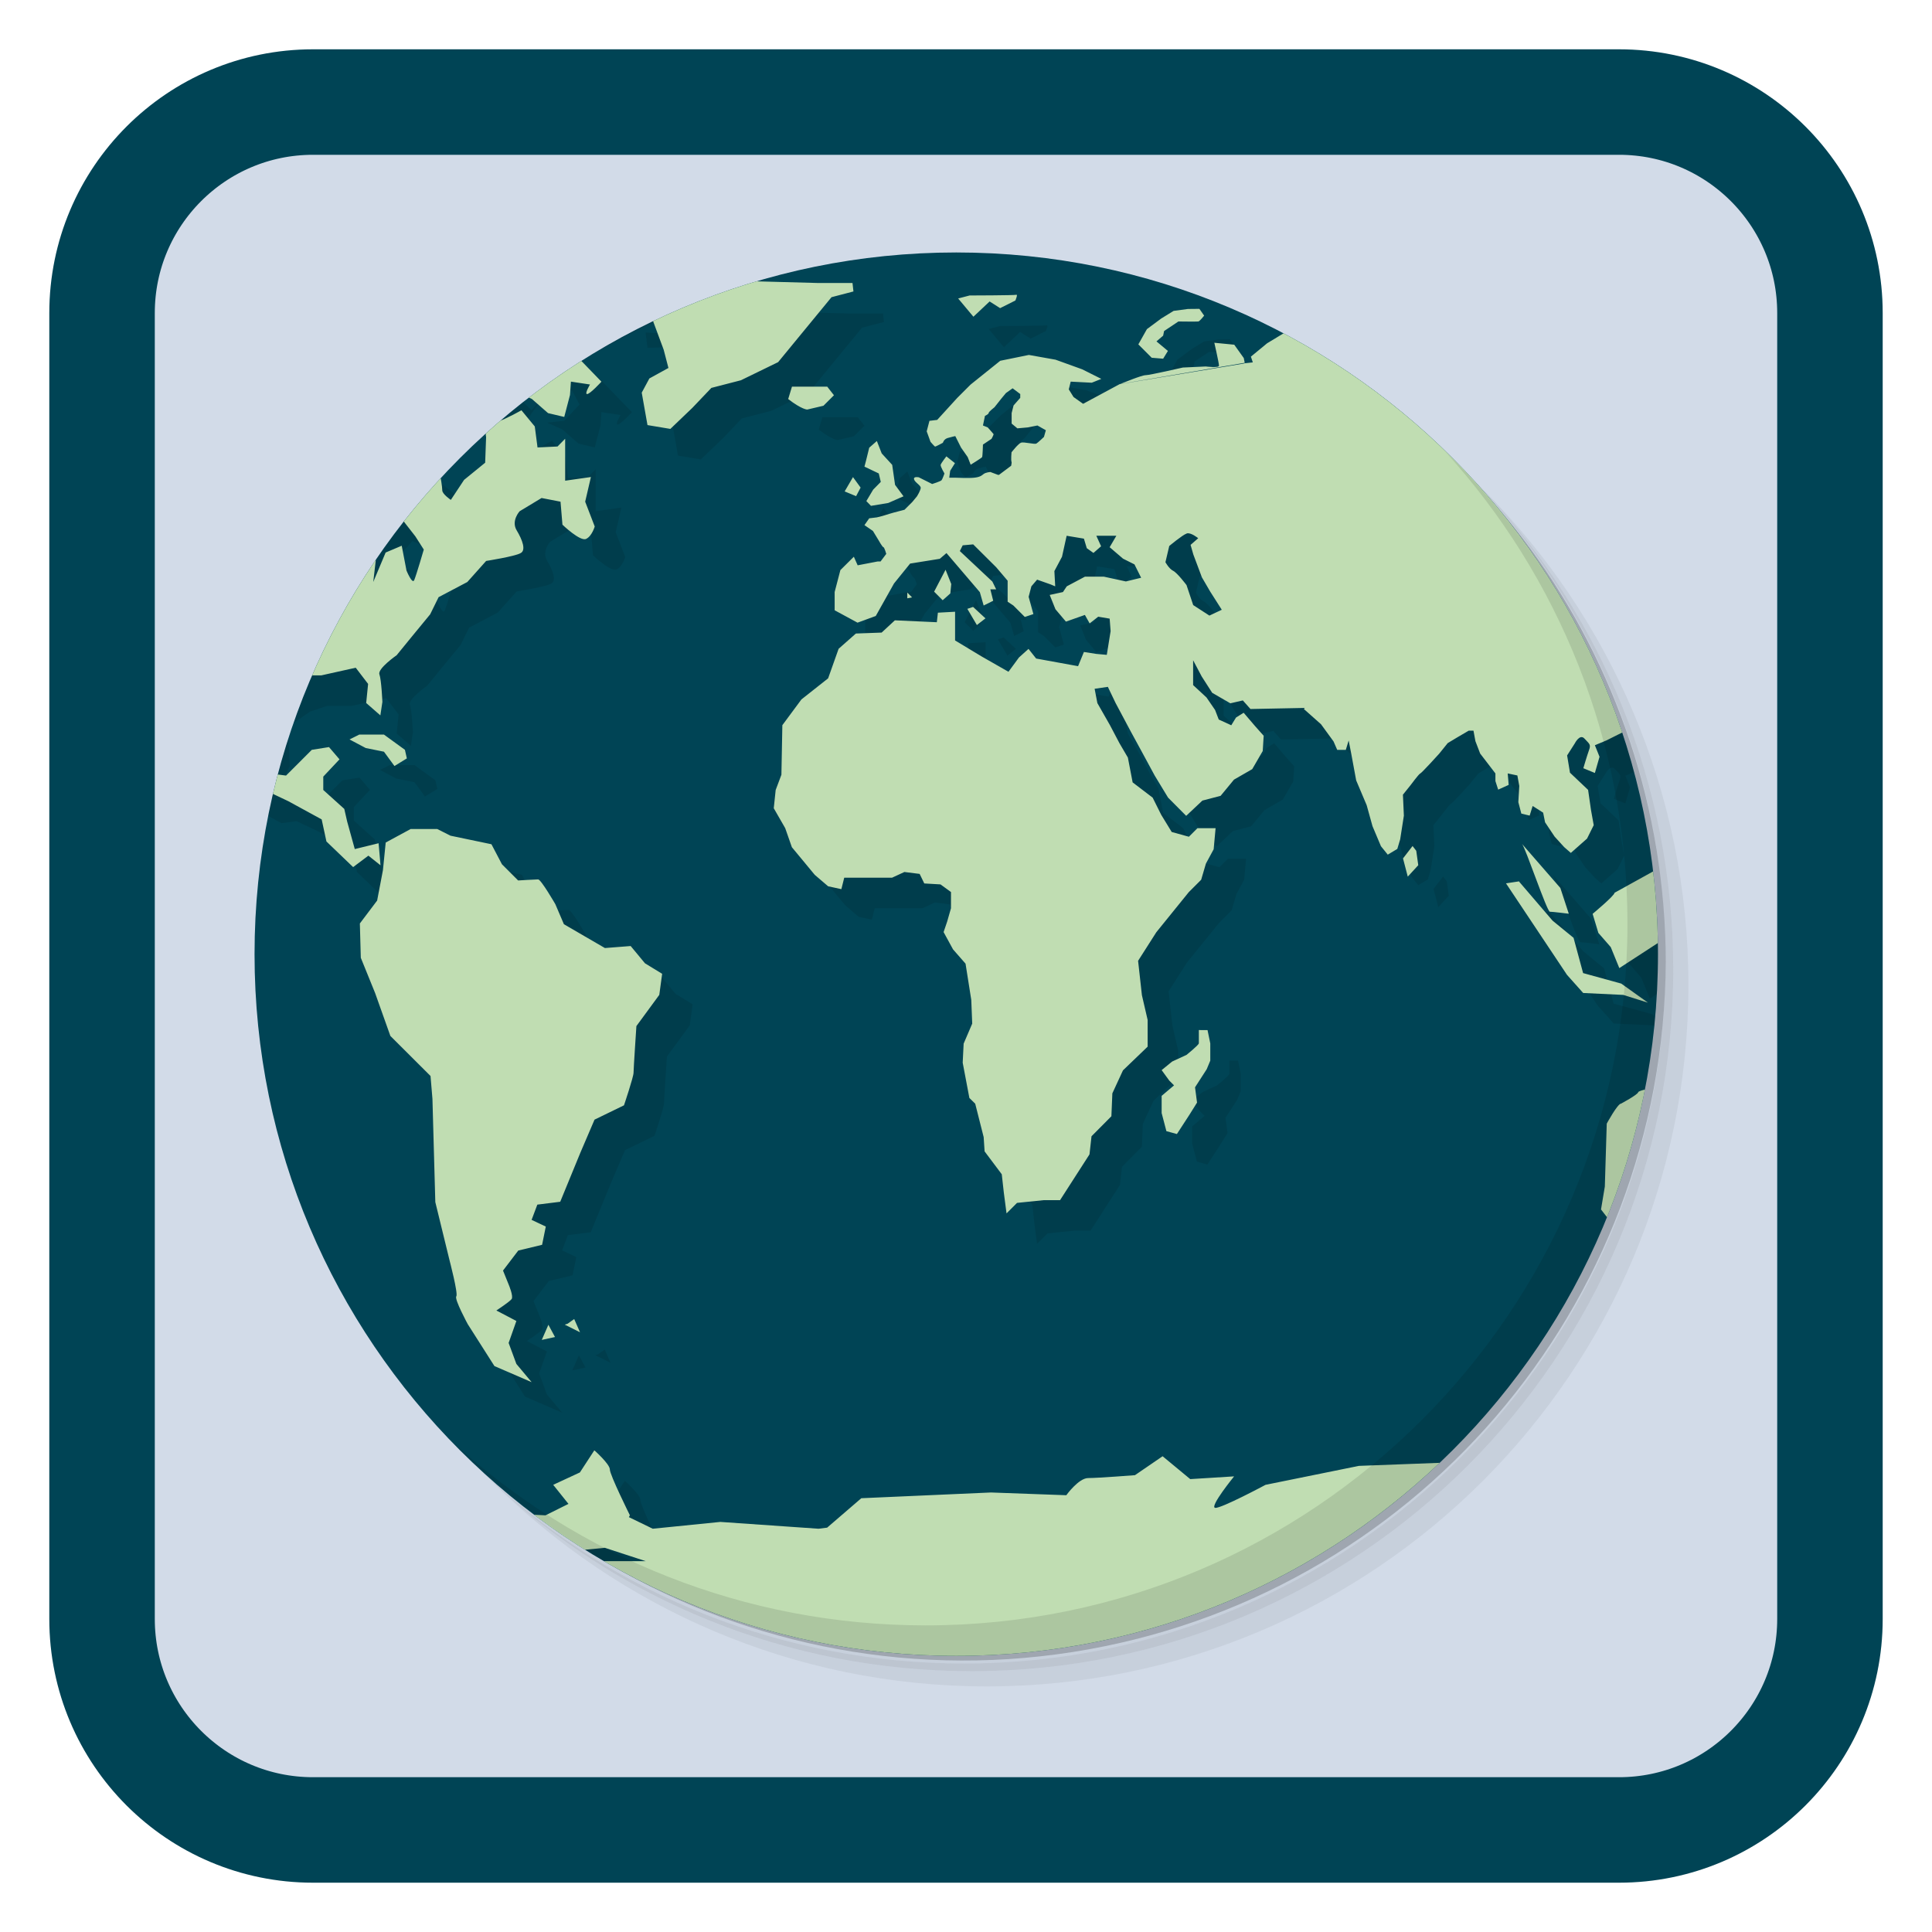 <?xml version="1.0" encoding="UTF-8"?>
<svg xmlns="http://www.w3.org/2000/svg" xmlns:xlink="http://www.w3.org/1999/xlink" width="512pt" height="512pt" viewBox="0 0 512 512" version="1.1">
<defs>
<clipPath id="clip1">
  <path d="M 67 66 L 440 66 L 440 439 L 67 439 Z M 67 66 "/>
</clipPath>
<clipPath id="clip2">
  <path d="M 439.379 252.867 C 439.379 355.609 356.07 438.828 253.418 438.828 C 150.77 438.828 67.457 355.609 67.457 252.867 C 67.457 150.121 150.77 66.906 253.418 66.906 C 356.07 66.906 439.379 150.121 439.379 252.867 Z M 439.379 252.867 "/>
</clipPath>
<filter id="alpha" filterUnits="objectBoundingBox" x="0%" y="0%" width="100%" height="100%">
  <feColorMatrix type="matrix" in="SourceGraphic" values="0 0 0 0 1 0 0 0 0 1 0 0 0 0 1 0 0 0 1 0"/>
</filter>
<mask id="mask0">
  <g filter="url(#alpha)">
<rect x="0" y="0" width="512" height="512" style="fill:rgb(0%,0%,0%);fill-opacity:0.102;stroke:none;"/>
  </g>
</mask>
<clipPath id="clip3">
  <rect width="512" height="512"/>
</clipPath>
<g id="surface6" clip-path="url(#clip3)">
<path style=" stroke:none;fill-rule:nonzero;fill:rgb(0%,0%,0%);fill-opacity:1;" d="M 196.82 82.316 L 190.031 84.336 L 182.195 84.871 L 177.359 88.379 L 171.078 88.129 L 171.59 92.172 L 180.684 91.922 L 183.965 100.766 L 185.227 105.602 L 180.176 108.383 L 178.152 112.141 L 179.672 120.738 L 185.738 121.746 L 191.551 116.184 L 196.605 110.883 L 204.438 108.859 L 214.293 104.059 L 220.109 96.98 L 228.445 86.844 L 234.258 85.324 L 234.008 83.082 L 224.91 83.082 L 196.863 82.324 M 178.922 82.832 L 172.348 83.117 L 160.98 86.148 L 154.406 88.168 L 146.824 85.137 L 145.812 89.691 L 154.875 94.992 C 154.875 94.992 171.426 85.863 172.34 85.863 M 349.172 84.637 L 347.652 87.191 L 357 88.387 L 357.508 86.203 M 277.418 86.203 C 276.973 86.367 265.039 86.391 265.039 86.391 L 262.004 87.184 L 266.047 92.02 L 270.34 87.977 L 273.121 89.746 L 277.164 87.727 C 277.164 87.727 277.895 86.02 277.418 86.203 M 322.895 89.965 L 319.105 90.473 L 315.82 92.496 L 312.027 95.309 L 309.758 99.352 L 313.297 102.895 L 316.332 103.145 L 317.594 101.09 L 314.559 98.559 L 316.332 97.039 L 316.582 95.809 L 320.375 93.281 C 320.375 93.281 325.297 93.344 325.676 93.281 C 326.059 93.184 327.195 91.734 327.195 91.734 L 325.938 89.934 M 113.699 91.453 L 112.969 94.008 L 116.73 95.27 L 121.023 93.246 M 370.656 92.238 L 353.473 92.996 L 348.898 96.027 L 343.879 99.059 L 339.582 102.602 L 340.094 104.121 L 337.82 104.371 L 337.82 104.406 L 304.785 109.902 L 275.855 131.66 L 272.824 133.934 L 272.574 133.934 L 270.551 133.172 C 270.551 133.172 269.355 133.238 268.75 133.707 C 268.238 134.117 267.77 134.531 266.219 134.684 C 264.672 134.848 261.668 134.684 261.414 134.684 L 259.645 134.684 L 259.895 132.848 L 261.156 130.828 L 258.883 129.023 C 258.883 129.023 257.43 130.883 257.363 131.297 C 257.301 131.742 258.375 133.566 258.375 133.566 C 258.375 133.566 257.867 135.023 257.617 135.34 C 257.363 135.652 255.117 136.352 255.117 136.352 L 251.574 134.578 C 251.574 134.578 250.121 134.262 250.312 135.09 C 250.5 135.914 252.086 136.664 252.086 137.359 C 252.086 138.023 251.105 139.602 251.105 139.602 L 249.844 141.121 L 247.793 143.172 L 245.012 143.902 C 245.012 143.902 243.02 144.469 242.48 144.66 C 241.969 144.848 240.457 145.195 240.457 145.195 L 238.438 145.445 L 237.176 147.25 L 239.414 148.793 L 240.934 151.293 C 240.934 151.293 241.945 153.094 242.195 153.094 C 242.449 153.094 242.957 154.863 242.957 154.863 L 241.438 156.887 L 240.645 156.887 L 235.371 157.898 L 234.363 155.625 L 230.797 159.168 L 229.277 164.98 L 229.277 169.816 L 235.34 173.098 L 240.176 171.328 L 245.012 162.707 L 249.27 157.438 L 257.137 156.176 L 258.91 154.656 L 267.754 165.012 L 268.766 168.555 L 271.297 167.293 L 270.535 164.262 L 272.078 164.262 L 271.07 162.207 L 262.449 154.121 L 263.211 152.602 L 265.992 152.352 L 272.09 158.414 L 275.121 161.98 L 275.121 167.543 L 276.641 168.555 L 279.672 171.586 L 281.945 170.824 L 280.684 166.25 L 281.41 163.469 L 282.93 161.695 L 286.496 162.957 L 287.727 163.469 L 287.508 159.426 L 289.527 155.633 L 290.758 150.07 L 295.332 150.832 L 296.094 153.359 L 297.863 154.621 L 299.887 152.852 L 298.625 150.07 L 303.93 150.07 L 302.156 153.102 L 305.699 156.133 L 308.73 157.656 L 310.5 161.195 L 306.457 162.176 L 300.645 160.914 L 295.594 160.914 L 290.789 163.469 L 289.777 164.988 L 286.27 165.746 L 287.789 169.539 L 290.57 172.824 L 295.594 171.051 L 296.852 173.293 L 299.125 171.52 L 302.156 172.031 L 302.406 175.344 L 301.398 181.629 L 298.617 181.375 L 295.332 180.867 L 293.789 184.625 L 282.672 182.605 L 280.648 180.051 L 278.121 182.324 L 275.34 186.113 L 268.262 182.07 L 261.188 177.812 L 261.188 170.203 L 256.637 170.453 L 256.355 172.984 L 245.238 172.477 L 241.727 175.727 L 234.902 175.977 L 230.328 180.02 L 227.547 187.852 L 220.473 193.441 L 215.418 200.266 L 215.168 213.402 L 213.648 217.445 L 213.137 222.281 L 216.172 227.551 L 217.941 232.605 L 224.004 239.93 L 227.547 242.961 L 231.055 243.723 L 231.816 240.691 L 244.477 240.691 L 247.758 239.172 L 251.801 239.68 L 253.031 242.211 L 257.324 242.461 L 260.105 244.48 L 260.105 248.777 L 259.094 252.316 L 258.148 255.098 L 260.648 259.676 L 263.961 263.465 L 265.48 273.07 L 265.734 279.355 L 263.461 284.656 L 263.211 289.711 L 264.98 299.059 L 266.523 300.578 L 268.766 309.422 L 269.016 313.215 L 273.566 319.277 L 274.102 324.082 L 274.828 329.645 L 277.609 326.863 L 284.719 326.137 L 289.012 326.137 L 296.812 314.008 L 297.348 309.203 L 302.617 303.902 L 302.867 297.836 L 305.684 291.742 L 312.223 285.457 L 312.223 278.383 L 310.703 271.809 L 309.691 262.715 L 314.527 255.129 L 323.121 244.516 L 326.406 241.23 L 327.668 236.938 L 329.719 233.148 L 330.23 227.559 L 325.426 227.559 L 323.156 229.832 L 318.602 228.57 L 315.82 224.02 L 313.551 219.465 L 308.246 215.422 L 306.984 208.852 L 304.746 205.027 L 302.215 200.223 L 298.898 194.41 L 298.172 190.617 L 301.68 190.109 L 303.734 194.402 L 307.777 201.984 L 310.809 207.547 L 314.09 213.613 L 317.633 219.457 L 322.434 224.293 L 326.727 220.25 L 331.562 218.988 L 335.105 214.695 L 339.941 211.914 L 342.723 207.113 L 342.973 203.07 L 340.699 200.516 L 337.668 196.973 L 335.645 198.234 L 334.387 200.289 L 331.07 198.77 L 330.09 196.238 L 327.82 192.922 L 324.277 189.641 L 324.277 183.066 L 326.551 187.359 L 329.332 191.684 L 334.133 194.465 L 337.449 193.707 L 339.473 195.98 L 353.871 195.695 L 353.621 195.98 L 358.172 200.02 L 361.488 204.574 L 362.465 206.812 L 364.738 206.812 L 365.496 204.316 L 366.227 208.074 L 367.484 214.898 L 370.266 221.473 L 371.812 227.035 L 374.051 232.34 L 375.855 234.578 L 378.387 233.059 L 379.145 230.527 L 380.125 224.246 L 379.871 218.684 L 381.926 216.129 C 381.926 216.129 384.078 213.223 384.426 213.094 C 384.805 213 389.477 207.824 389.477 207.824 L 391.75 205.012 L 394.281 203.488 L 397.312 201.719 L 398.574 201.719 L 399.082 204.5 L 400.344 207.781 L 404.387 213.055 L 404.387 215.074 L 405.113 217.348 L 407.895 216.086 L 407.645 213.055 L 410.199 213.59 L 410.711 216.371 L 410.461 220.664 L 411.25 223.695 L 413.461 224.23 L 414.25 221.672 L 417.031 223.445 L 417.543 226 L 420.074 229.793 L 422.605 232.574 L 424.375 234.117 L 428.668 230.324 L 430.438 226.758 L 429.711 222.715 L 428.949 217.414 L 424.148 212.859 L 423.387 208.285 L 425.441 205.066 C 425.441 205.066 426.734 202.48 427.973 203.805 C 429.199 205.164 429.773 205.324 429.199 206.836 C 428.668 208.324 427.68 211.672 427.68 211.672 L 430.746 212.934 L 431.973 208.641 L 430.746 205.574 L 433.777 204.316 L 439.34 201.531 L 442.848 197.238 L 445.629 190.699 L 445.379 185.863 L 442.598 179.582 L 437.035 172.984 L 433.496 169.734 L 431.723 164.68 L 435.039 163.887 C 435.039 163.887 436.898 160.672 438.547 162.367 C 440.188 164.141 442.59 166.66 442.59 166.66 C 442.59 166.66 445.461 171.215 445.871 171.715 C 446.285 172.223 449.254 174.965 449.664 175.508 C 450.078 176.016 451.938 178.039 451.938 178.039 L 454.969 173.777 L 455.695 172.984 L 455.695 171.465 L 451.402 168.91 L 447.645 165.398 L 450.426 159.305 L 454.977 157.062 L 455.703 155.012 L 455.703 143.133 L 453.465 138.582 L 450.934 135.039 C 450.934 135.039 448.316 134.66 447.652 134.789 C 446.957 134.918 441.336 130.746 441.336 130.746 L 441.871 126.703 L 443.926 123.164 L 453.531 121.934 L 455.77 122.184 L 455.77 119.652 L 441.871 101.461 L 428.516 99.941 L 418.125 97.387 C 418.125 97.387 414.996 99.789 413.32 99.941 C 411.68 100.07 405.996 100.953 405.996 100.953 L 400.184 97.387 L 388.055 96.375 L 387.523 96.125 L 377.164 95.617 L 370.883 92.074 M 276.008 131.652 L 304.973 109.797 L 295.113 115.102 L 292.586 113.297 L 291.324 111.277 L 291.832 109.223 L 297.418 109.508 L 299.949 108.496 L 294.898 105.965 L 287.82 103.41 L 280.746 102.148 L 273.164 103.691 L 265.297 110.008 L 261.754 113.551 L 256.449 119.363 L 254.398 119.613 L 253.668 122.395 L 254.68 125.176 C 254.68 125.176 255.754 126.438 255.91 126.438 C 256.094 126.438 257.965 125.426 257.965 125.426 C 257.965 125.426 258.18 124.48 259.223 124.164 C 260.266 123.852 261.246 123.656 261.246 123.656 L 262.766 126.688 L 264.535 129.219 L 265.328 131.238 C 265.328 131.238 268.262 129.438 268.359 129.219 C 268.488 128.969 268.578 125.902 268.578 125.902 L 270.852 124.383 C 270.852 124.383 271.449 123.309 271.383 123.121 C 271.289 122.961 269.84 121.352 269.84 121.352 L 268.578 120.844 L 269.113 118.285 C 269.113 118.285 270.09 117.875 270.09 117.527 C 270.09 117.211 271.637 116.008 271.637 116.008 L 273.406 113.766 L 274.668 112.246 L 276.438 110.984 L 278.461 112.508 L 278.461 113.516 L 276.688 115.539 L 276.18 117.559 L 276.18 120.34 L 277.699 121.602 L 280.48 121.352 L 283.012 120.844 L 285.25 122.102 L 284.742 123.875 C 284.742 123.875 283.164 125.395 282.719 125.645 C 282.242 125.895 279.371 125.137 278.676 125.395 C 277.949 125.645 276.148 127.949 276.148 127.949 C 276.148 127.949 275.961 129.969 276.148 130.48 C 276.242 130.664 276.113 131.047 276.051 131.523 M 304.914 109.855 L 337.949 104.234 L 337.699 102.973 L 335.168 99.434 L 329.898 98.922 C 329.898 98.922 331.125 104.293 331.125 104.988 C 331.125 105.648 327.617 105.207 327.617 105.207 L 321.555 105.488 C 321.555 105.488 312.773 107.508 311.699 107.508 C 310.621 107.508 305.535 109.629 305.125 109.781 M 102.344 95.066 L 98.336 99.641 L 101.844 101.414 L 106.395 99.359 L 106.68 104.414 L 110.438 106.969 L 114.48 103.145 L 120.043 104.152 L 122.316 98.883 L 113.188 98.09 M 127.652 95.852 L 131.16 104.695 L 126.934 105.207 L 123.648 109.246 L 116.324 107.008 L 109.75 109.539 L 103.438 108.02 L 96.113 103.441 L 86.004 103.691 L 77.16 107.484 L 71.281 104.703 L 67.742 104.453 L 67.742 214.363 L 74.566 218.156 L 78.605 217.621 L 84.484 220.402 L 93.332 225.238 L 94.594 231.086 L 101.668 237.875 L 105.711 234.844 L 108.926 237.398 L 108.418 231.555 L 102.102 233.098 L 100.082 225.773 L 99.32 222.457 L 93.758 217.438 L 93.758 213.895 L 98.051 209.32 L 95.27 206.07 L 90.719 206.797 L 83.895 213.621 L 78.34 212.895 C 78.34 212.895 75.844 208.602 75.309 207.59 C 74.801 206.578 76.828 203.035 76.828 203.035 L 76.293 192.648 L 82.141 188.605 L 86.684 187.059 L 93.258 187.059 L 102.355 185.039 L 105.637 189.332 L 105.125 194.387 L 108.887 197.668 L 109.422 194.102 C 109.422 194.102 109.168 188.289 108.629 186.777 C 108.117 185.258 113.203 181.723 113.203 181.723 L 117.246 176.77 L 122.082 170.891 L 124.32 166.34 L 131.93 162.328 L 136.918 156.742 C 136.918 156.742 144.527 155.543 146.016 154.688 C 147.559 153.961 146.547 151.18 145.004 148.625 C 143.484 146.094 145.797 143.57 145.797 143.57 L 151.609 140.062 L 156.629 141.039 L 157.141 147.137 C 157.141 147.137 161.879 151.688 163.422 150.895 C 164.965 150.168 165.695 147.613 165.695 147.613 L 163.164 141.039 L 164.684 134.5 L 157.859 135.477 L 157.859 124.359 L 155.836 126.414 L 150.535 126.664 L 149.805 121.102 L 146.266 116.809 C 146.266 116.809 142.789 118.828 139.441 120.09 C 136.094 121.352 136.91 123.883 136.91 123.883 L 136.66 130.707 L 131.074 135.258 L 127.562 140.562 C 127.562 140.562 125.293 139.043 125.293 138.031 C 125.293 137.02 124.781 134.238 124.781 134.238 L 118.938 129.688 C 118.938 129.688 114.383 126.406 114.133 125.395 C 113.883 124.383 116.914 119.832 116.914 119.832 C 116.914 119.832 123.457 115.789 125 114.527 C 126.543 113.266 134.824 117.309 135.867 116.582 C 136.879 115.82 140.887 109.508 140.887 109.508 L 144.43 104.672 L 140.887 108.715 L 134.824 102.902 L 135.836 97.086 L 127.5 95.828 M 147.777 96.109 L 145.754 101.164 L 146.984 103.945 L 151.562 103.41 L 153.582 107.203 L 149.539 111.496 L 144.988 112.004 L 149.031 113.809 L 153.324 117.566 L 157.617 118.578 L 159.137 112.766 L 159.387 109.223 L 164.441 109.984 C 164.441 109.984 162.922 112.516 163.68 112.516 C 164.473 112.516 167.473 109.23 167.473 109.23 L 158.879 100.355 C 158.879 100.355 155.312 97.574 154.301 98.332 C 153.258 99.059 150.508 98.844 150.508 98.844 L 147.727 96.062 M 217.973 110.523 L 216.961 113.84 C 220.625 116.652 222.016 116.621 222.016 116.621 L 226.309 115.609 L 229.09 112.828 L 227.32 110.559 L 217.973 110.559 M 240.457 124.957 L 238.438 126.727 C 237.871 129.195 237.176 131.75 237.176 131.75 L 240.969 133.551 L 241.5 135.793 L 239.48 137.844 L 237.676 140.879 L 238.906 142.141 L 243.48 141.379 L 247.523 139.609 L 245.285 136.574 L 244.523 131.273 L 241.742 128.238 M 234.137 134.523 L 231.93 138.312 L 234.961 139.574 L 236.156 137.305 M 109.316 143.398 L 114.586 145.641 L 118.152 150.215 L 120.391 153.727 C 120.391 153.727 118.402 160.551 117.859 161.809 C 117.352 163.07 115.809 159.281 115.809 159.281 L 114.547 152.707 L 110.285 154.508 L 107.004 162.312 L 107.762 155.77 L 108.742 151.195 L 103.438 149.172 L 108.012 144.879 L 109.273 143.359 M 322.59 149.457 C 323.664 149.109 325.621 150.719 325.621 150.719 L 323.598 152.488 L 324.328 155.02 L 326.598 161.082 L 328.805 164.875 L 331.871 169.676 L 328.59 171.223 L 324.293 168.441 L 322.523 163.137 C 322.523 163.137 320.059 159.855 318.957 159.344 C 317.883 158.809 316.938 157.07 316.938 157.07 L 317.949 152.777 C 317.949 152.777 321.426 149.875 322.523 149.496 M 258.668 159.07 L 255.633 164.883 L 257.906 167.156 L 259.926 165.352 L 260.18 162.852 M 248.527 165.125 L 248.527 166.645 L 249.789 166.395 M 265.961 168.926 L 264.438 169.434 L 266.969 173.727 L 269.242 171.957 M 103.242 202.785 L 100.711 204.047 L 105.004 206.32 L 109.84 207.297 L 112.621 211.09 L 115.906 209.07 L 115.395 206.797 L 109.832 202.754 L 103.258 202.754 M 116.875 227.801 L 110.301 231.367 L 109.574 238.66 L 108.031 246.746 L 103.453 252.809 L 103.703 261.906 L 107.496 271.254 L 111.539 282.621 L 122.18 293.238 L 122.688 299.301 L 123.449 326.652 L 127.207 342.031 C 127.207 342.031 129.543 350.941 129.012 351.637 C 128.445 352.363 132.043 358.992 132.043 358.992 L 139.117 370.109 L 148.973 374.371 L 144.93 369.539 L 142.879 363.973 L 144.93 358.16 L 139.625 355.379 C 139.625 355.379 143.137 353.074 143.668 352.348 C 144.203 351.621 142.91 348.555 142.91 348.555 L 141.391 344.797 L 145.434 339.492 L 151.746 337.973 L 152.727 333.137 L 148.965 331.367 L 150.484 327.324 L 156.551 326.562 L 161.852 313.645 L 165.645 304.797 L 173.449 301.008 C 173.449 301.008 175.977 293.488 175.977 292.387 C 175.977 291.344 176.738 280.008 176.738 280.008 L 182.801 271.738 L 183.562 266.152 L 179.012 263.371 L 175.219 258.793 L 168.395 259.328 L 157.527 253.012 L 155.254 247.707 C 155.254 247.707 151.465 241.137 150.703 241.137 C 149.977 241.137 145.398 241.418 145.398 241.418 L 141.105 237.125 L 138.324 231.82 L 127.457 229.547 L 123.949 227.777 L 116.875 227.777 M 411.453 231.758 C 412.367 232.801 418.051 249.695 418.812 249.695 C 419.508 249.695 423.832 250.23 423.832 250.23 L 421.594 243.406 M 382.43 232.289 L 379.898 235.57 L 381.16 240.406 L 383.941 237.375 L 383.406 233.551 M 447.836 238.102 L 435.961 244.676 C 435.961 245.438 430.148 250.262 430.148 250.262 L 431.668 255.316 L 434.949 259.074 L 437.223 264.641 L 452.383 254.781 L 447.805 238.102 M 410.727 241.645 L 407.184 242.18 L 423.355 266.434 L 427.648 271.238 L 438.266 271.746 L 444.805 273.801 L 437.73 268.746 L 427.625 265.965 L 425.094 256.617 L 419.531 252.066 L 410.652 241.707 M 325.789 281.059 L 325.789 284.602 C 325.629 285.137 322.539 287.633 322.539 287.633 L 318.715 289.402 L 315.934 291.676 L 317.957 294.457 L 319.219 295.719 L 315.934 298.5 L 315.934 303.051 L 317.195 307.855 L 319.977 308.613 L 323.258 303.562 L 325.312 300.277 L 324.781 296.234 L 327.875 291.434 L 328.824 289.16 L 328.824 284.609 L 328.094 281.066 M 455.656 286.883 C 455.625 286.883 455.406 287.133 455.406 287.133 L 451.363 295.469 C 451.363 295.469 442.453 296.793 442.234 297.523 C 442.074 298.219 437.684 300.555 437.684 300.555 C 436.77 300.555 433.891 305.859 433.891 305.859 L 433.383 322.539 L 432.371 328.602 L 434.902 331.883 L 447.281 327.59 L 451.324 323.039 L 455.617 323.039 L 455.617 286.906 M 160.285 357.621 L 158.516 358.879 L 157.754 359.133 L 161.797 361.152 L 160.254 357.645 M 153.43 359.133 L 151.656 363.176 L 155.168 362.414 L 153.395 359.133 M 165.555 392.484 L 161.766 398.297 L 154.691 401.578 L 158.73 406.633 L 152.637 409.664 L 132.672 408.652 L 126.609 402.59 L 121.305 401.578 L 126.609 412.695 L 117.262 410.926 L 85.172 411.938 L 78.348 420.781 L 68.492 419.77 L 67.516 421.824 L 67.516 454.895 L 433.617 454.895 L 455.633 440.492 L 455.633 425.082 L 454.621 415.477 L 446.82 413.707 L 436.93 414.969 L 429.855 421.195 L 417.945 426.086 L 423 419.988 L 433.867 413.707 L 451.297 409.664 L 453.32 402.59 L 445.266 402.59 C 445.266 402.59 434.398 397.188 434.398 395.766 C 434.398 394.344 422.273 394.754 422.273 394.754 L 408.375 396.273 L 395.016 395.547 L 368.207 396.559 L 343.473 401.578 C 343.473 401.578 331.508 407.992 330.082 407.676 C 328.629 407.328 335.137 399.34 335.137 399.34 L 323.512 400.066 L 316.184 394.004 L 308.859 399.023 C 308.859 399.023 299.035 399.785 296.48 399.785 C 293.926 399.785 290.668 404.336 290.668 404.336 L 270.707 403.609 L 236.344 405.129 L 227.281 412.93 L 225.008 413.215 L 198.98 411.41 L 181.07 413.215 L 174.758 410.148 L 175.008 409.641 C 175.008 409.641 169.703 398.969 169.703 397.512 C 169.703 396.09 165.66 392.492 165.66 392.492 M 168.379 418.266 L 179.211 421.809 L 165.855 421.809 L 160.551 419.027 M 168.387 418.266 "/>
</g>
<clipPath id="clip4">
  <path d="M 67 74 L 440 74 L 440 439 L 67 439 Z M 67 74 "/>
</clipPath>
<clipPath id="clip5">
  <path d="M 439.379 252.867 C 439.379 355.609 356.07 438.828 253.418 438.828 C 150.77 438.828 67.457 355.609 67.457 252.867 C 67.457 150.121 150.77 66.906 253.418 66.906 C 356.07 66.906 439.379 150.121 439.379 252.867 Z M 439.379 252.867 "/>
</clipPath>
</defs>
<g id="surface1">
<path style="fill-rule:nonzero;fill:rgb(82.353%,85.882%,90.98%);fill-opacity:1;stroke-width:6.989;stroke-linecap:butt;stroke-linejoin:miter;stroke:rgb(0%,26.667%,33.333%);stroke-opacity:1;stroke-miterlimit:4;" d="M 20.737 6.761 L 107.263 6.761 C 114.981 6.761 121.239 13.019 121.239 20.737 L 121.239 107.263 C 121.239 114.981 114.981 121.239 107.263 121.239 L 20.737 121.239 C 13.019 121.239 6.761 114.981 6.761 107.263 L 6.761 20.737 C 6.761 13.019 13.019 6.761 20.737 6.761 Z M 20.737 6.761 " transform="matrix(4,0,0,4,0,0)"/>
<path style=" stroke:none;fill-rule:nonzero;fill:rgb(0%,0%,0%);fill-opacity:0.051;" d="M 352.949 99.246 C 400.32 132.09 431.277 186.816 431.277 248.824 C 431.277 349.293 349.859 430.742 249.359 430.742 C 187.355 430.742 132.625 399.793 99.781 352.414 C 108.168 367.145 118.426 380.703 130.352 392.59 C 163.383 422.602 207.277 440.848 255.426 440.848 C 358.133 440.848 441.387 357.586 441.387 254.887 C 441.387 206.75 423.145 162.844 393.125 129.816 C 381.246 117.891 367.68 107.629 352.949 99.246 Z M 393.125 129.816 C 424.285 163.07 443.406 207.734 443.406 256.91 C 443.406 359.617 360.152 442.871 257.445 442.871 C 208.277 442.871 163.609 423.758 130.352 392.59 C 163.988 426.094 210.262 446.914 261.488 446.914 C 364.195 446.914 447.449 363.652 447.449 260.953 C 447.449 209.73 426.629 163.445 393.125 129.816 Z M 393.125 129.816 "/>
<path style=" stroke:none;fill-rule:nonzero;fill:rgb(0%,0%,0%);fill-opacity:0.102;" d="M 393.133 129.816 C 423.145 162.844 441.395 206.738 441.395 254.887 C 441.395 357.594 358.141 440.848 255.434 440.848 C 207.293 440.848 163.391 422.609 130.359 392.59 C 163.617 423.75 208.277 442.871 257.453 442.871 C 360.16 442.871 443.414 359.609 443.414 256.91 C 443.414 207.742 424.301 163.07 393.133 129.816 Z M 393.133 129.816 "/>
<path style=" stroke:none;fill-rule:nonzero;fill:rgb(0%,0%,0%);fill-opacity:0.2;" d="M 312.039 78.023 C 381.691 103.523 431.297 170.332 431.297 248.863 C 431.297 349.332 349.875 430.781 249.375 430.781 C 170.883 430.781 104.074 381.18 78.617 311.523 C 106.824 398.379 193.918 451.898 284.145 437.824 C 374.371 423.75 441.027 346.246 441.441 254.93 C 441.324 174.129 389.043 102.652 312.078 78.062 Z M 312.039 78.023 "/>
<path style=" stroke:none;fill-rule:nonzero;fill:rgb(0%,26.667%,33.333%);fill-opacity:1;" d="M 253.418 66.906 C 356.125 66.906 439.379 150.16 439.379 252.867 C 439.379 355.574 356.125 438.828 253.418 438.828 C 150.711 438.828 67.457 355.574 67.457 252.867 C 67.457 150.16 150.711 66.906 253.418 66.906 Z M 253.418 66.906 "/>
<g clip-path="url(#clip1)" clip-rule="nonzero">
<g clip-path="url(#clip2)" clip-rule="nonzero">
<use xlink:href="#surface6" mask="url(#mask0)"/>
</g>
</g>
<g clip-path="url(#clip4)" clip-rule="nonzero">
<g clip-path="url(#clip5)" clip-rule="nonzero">
<path style=" stroke:none;fill-rule:nonzero;fill:rgb(75.294%,86.667%,69.804%);fill-opacity:1;" d="M 188.738 74.23 L 181.945 76.25 L 174.109 76.785 L 169.277 80.293 L 162.992 80.043 L 163.504 84.086 L 172.598 83.836 L 175.883 92.68 L 177.141 97.516 L 172.09 100.297 L 170.066 104.059 L 171.59 112.652 L 177.652 113.664 L 183.465 108.102 L 188.52 102.797 L 196.352 100.773 L 206.211 95.973 L 212.023 88.898 L 220.359 78.758 L 226.172 77.238 L 225.922 75 L 216.824 75 L 188.777 74.238 M 170.836 74.746 L 164.262 75.031 L 152.895 78.062 L 146.32 80.086 L 138.738 77.051 L 137.727 81.605 L 146.789 86.906 C 146.789 86.906 163.34 77.781 164.254 77.781 M 341.086 76.551 L 339.566 79.105 L 348.914 80.301 L 349.422 78.121 M 269.332 78.121 C 268.887 78.281 256.953 78.305 256.953 78.305 L 253.922 79.098 L 257.965 83.934 L 262.258 79.891 L 265.039 81.66 L 269.082 79.641 C 269.082 79.641 269.809 77.934 269.332 78.121 M 314.812 81.879 L 311.02 82.387 L 307.734 84.41 L 303.945 87.223 L 301.672 91.266 L 305.215 94.809 L 308.246 95.059 L 309.508 93.004 L 306.477 90.473 L 308.246 88.953 L 308.496 87.727 L 312.289 85.195 C 312.289 85.195 317.211 85.258 317.594 85.195 C 317.973 85.098 319.113 83.648 319.113 83.648 L 317.852 81.848 M 105.613 83.367 L 104.883 85.922 L 108.645 87.184 L 112.938 85.16 M 362.57 84.152 L 345.391 84.91 L 340.812 87.941 L 335.793 90.977 L 331.5 94.516 L 332.008 96.035 L 329.734 96.285 L 329.734 96.32 L 296.699 101.816 L 267.77 123.574 L 264.738 125.848 L 264.488 125.848 L 262.465 125.086 C 262.465 125.086 261.27 125.152 260.664 125.621 C 260.152 126.031 259.684 126.445 258.133 126.598 C 256.59 126.762 253.582 126.598 253.332 126.598 L 251.559 126.598 L 251.809 124.762 L 253.07 122.742 L 250.801 120.938 C 250.801 120.938 249.344 122.797 249.281 123.211 C 249.215 123.656 250.289 125.484 250.289 125.484 C 250.289 125.484 249.781 126.938 249.531 127.254 C 249.281 127.57 247.031 128.266 247.031 128.266 L 243.492 126.492 C 243.492 126.492 242.035 126.18 242.23 127.004 C 242.414 127.828 244 128.578 244 129.273 C 244 129.938 243.02 131.516 243.02 131.516 L 241.762 133.035 L 239.707 135.09 L 236.926 135.816 C 236.926 135.816 234.938 136.383 234.395 136.574 C 233.887 136.762 232.375 137.109 232.375 137.109 L 230.352 137.359 L 229.09 139.164 L 231.332 140.707 L 232.852 143.207 C 232.852 143.207 233.859 145.008 234.113 145.008 C 234.363 145.008 234.871 146.781 234.871 146.781 L 233.352 148.801 L 232.559 148.801 L 227.289 149.812 L 226.277 147.539 L 222.711 151.082 L 221.191 156.895 L 221.191 161.73 L 227.254 165.012 L 232.09 163.242 L 236.926 154.621 L 241.188 149.352 L 249.055 148.09 L 250.824 146.57 L 259.668 156.926 L 260.68 160.469 L 263.211 159.207 L 262.449 156.176 L 263.996 156.176 L 262.984 154.121 L 254.363 146.035 L 255.125 144.516 L 257.906 144.266 L 264.004 150.328 L 267.035 153.895 L 267.035 159.457 L 268.555 160.469 L 271.586 163.5 L 273.859 162.738 L 272.598 158.164 L 273.324 155.383 L 274.844 153.613 L 278.41 154.871 L 279.641 155.383 L 279.422 151.34 L 281.441 147.547 L 282.672 141.984 L 287.246 142.746 L 288.008 145.277 L 289.777 146.535 L 291.801 144.766 L 290.539 141.984 L 295.844 141.984 L 294.07 145.016 L 297.613 148.051 L 300.645 149.57 L 302.414 153.109 L 298.375 154.09 L 292.559 152.828 L 287.508 152.828 L 282.703 155.383 L 281.691 156.902 L 278.184 157.664 L 279.703 161.453 L 282.484 164.738 L 287.508 162.965 L 288.77 165.207 L 291.039 163.434 L 294.07 163.945 L 294.324 167.258 L 293.312 173.543 L 290.531 173.293 L 287.246 172.781 L 285.703 176.543 L 274.586 174.52 L 272.566 171.965 L 270.035 174.238 L 267.254 178.027 L 260.18 173.988 L 253.105 169.727 L 253.105 162.117 L 248.551 162.367 L 248.27 164.898 L 237.152 164.391 L 233.641 167.641 L 226.82 167.891 L 222.242 171.934 L 219.461 179.766 L 212.387 185.355 L 207.332 192.18 L 207.082 205.316 L 205.562 209.359 L 205.055 214.195 L 208.086 219.465 L 209.855 224.52 L 215.918 231.844 L 219.461 234.875 L 222.969 235.637 L 223.73 232.605 L 236.391 232.605 L 239.676 231.086 L 243.715 231.594 L 244.945 234.125 L 249.238 234.375 L 252.02 236.398 L 252.02 240.691 L 251.008 244.23 L 250.062 247.012 L 252.562 251.59 L 255.879 255.383 L 257.398 264.988 L 257.648 271.27 L 255.375 276.574 L 255.125 281.625 L 256.895 290.973 L 258.441 292.492 L 260.68 301.336 L 260.93 305.129 L 265.48 311.195 L 266.016 315.996 L 266.742 321.559 L 269.523 318.777 L 276.633 318.051 L 280.926 318.051 L 288.727 305.922 L 289.262 301.121 L 294.531 295.816 L 294.785 289.75 L 297.598 283.656 L 304.137 277.375 L 304.137 270.297 L 302.617 263.727 L 301.605 254.629 L 306.441 247.047 L 315.035 236.43 L 318.32 233.148 L 319.582 228.852 L 321.633 225.062 L 322.145 219.473 L 317.34 219.473 L 315.07 221.746 L 310.516 220.484 L 307.734 215.934 L 305.465 211.383 L 300.16 207.34 L 298.898 200.766 L 296.66 196.941 L 294.129 192.137 L 290.812 186.324 L 290.086 182.531 L 293.594 182.023 L 295.648 186.316 L 299.691 193.902 L 302.723 199.465 L 306.004 205.527 L 309.547 211.371 L 314.352 216.207 L 318.645 212.164 L 323.477 210.902 L 327.02 206.609 L 331.855 203.828 L 334.637 199.027 L 334.887 194.984 L 332.613 192.43 L 329.582 188.887 L 327.562 190.148 L 326.301 192.203 L 322.984 190.684 L 322.008 188.152 L 319.734 184.836 L 316.191 181.555 L 316.191 174.98 L 318.465 179.273 L 321.246 183.602 L 326.051 186.383 L 329.363 185.621 L 331.387 187.895 L 345.785 187.609 L 345.535 187.895 L 350.086 191.938 L 353.402 196.488 L 354.379 198.727 L 356.652 198.727 L 357.41 196.23 L 358.141 199.988 L 359.402 206.812 L 362.184 213.387 L 363.727 218.949 L 365.965 224.254 L 367.77 226.492 L 370.301 224.973 L 371.059 222.441 L 372.039 216.16 L 371.789 210.598 L 373.84 208.043 C 373.84 208.043 375.992 205.141 376.34 205.012 C 376.719 204.914 381.395 199.738 381.395 199.738 L 383.664 196.926 L 386.195 195.406 L 389.227 193.633 L 390.488 193.633 L 391 196.414 L 392.258 199.699 L 396.301 204.969 L 396.301 206.992 L 397.031 209.262 L 399.812 208 L 399.559 204.969 L 402.117 205.504 L 402.625 208.285 L 402.375 212.578 L 403.168 215.609 L 405.375 216.145 L 406.168 213.59 L 408.949 215.359 L 409.457 217.914 L 411.988 221.707 L 414.52 224.488 L 416.289 226.031 L 420.582 222.238 L 422.352 218.676 L 421.625 214.633 L 420.863 209.328 L 416.062 204.773 L 415.301 200.199 L 417.355 196.98 C 417.355 196.98 418.648 194.395 419.887 195.719 C 421.117 197.078 421.691 197.238 421.117 198.75 C 420.582 200.238 419.598 203.586 419.598 203.586 L 422.66 204.848 L 423.891 200.555 L 422.66 197.492 L 425.691 196.23 L 431.254 193.449 L 434.766 189.156 L 437.547 182.613 L 437.293 177.777 L 434.512 171.496 L 428.949 164.898 L 425.41 161.648 L 423.637 156.594 L 426.953 155.805 C 426.953 155.805 428.812 152.586 430.461 154.281 C 432.105 156.055 434.504 158.574 434.504 158.574 C 434.504 158.574 437.375 163.129 437.789 163.629 C 438.199 164.141 441.168 166.879 441.578 167.422 C 441.992 167.93 443.852 169.953 443.852 169.953 L 446.883 165.691 L 447.609 164.898 L 447.609 163.379 L 443.316 160.824 L 439.559 157.316 L 442.34 151.219 L 446.891 148.98 L 447.621 146.926 L 447.621 135.047 L 445.379 130.496 L 442.848 126.953 C 442.848 126.953 440.23 126.574 439.566 126.703 C 438.871 126.832 433.25 122.66 433.25 122.66 L 433.785 118.617 L 435.84 115.078 L 445.445 113.848 L 447.684 114.098 L 447.684 111.566 L 433.785 93.375 L 420.43 91.855 L 410.039 89.301 C 410.039 89.301 406.91 91.703 405.238 91.855 C 403.594 91.984 397.91 92.867 397.91 92.867 L 392.098 89.301 L 379.969 88.289 L 379.438 88.039 L 369.078 87.531 L 362.797 83.988 M 267.926 123.566 L 296.887 101.711 L 287.031 107.016 L 284.5 105.215 L 283.238 103.191 L 283.746 101.137 L 289.332 101.422 L 291.863 100.41 L 286.812 97.879 L 279.738 95.324 L 272.66 94.062 L 265.078 95.609 L 257.211 101.922 L 253.668 105.465 L 248.367 111.277 L 246.312 111.527 L 245.586 114.309 L 246.594 117.09 C 246.594 117.09 247.672 118.352 247.824 118.352 C 248.012 118.352 249.879 117.34 249.879 117.34 C 249.879 117.34 250.098 116.395 251.141 116.078 C 252.184 115.766 253.16 115.57 253.16 115.57 L 254.68 118.602 L 256.449 121.133 L 257.242 123.156 C 257.242 123.156 260.18 121.352 260.273 121.133 C 260.406 120.883 260.492 117.816 260.492 117.816 L 262.766 116.297 C 262.766 116.297 263.363 115.223 263.301 115.035 C 263.203 114.875 261.754 113.266 261.754 113.266 L 260.492 112.758 L 261.027 110.203 C 261.027 110.203 262.004 109.789 262.004 109.441 C 262.004 109.125 263.551 107.922 263.551 107.922 L 265.32 105.684 L 266.582 104.164 L 268.352 102.902 L 270.375 104.422 L 270.375 105.43 L 268.602 107.453 L 268.094 109.473 L 268.094 112.254 L 269.613 113.516 L 272.395 113.266 L 274.926 112.758 L 277.164 114.02 L 276.656 115.789 C 276.656 115.789 275.078 117.309 274.637 117.559 C 274.156 117.809 271.289 117.051 270.594 117.309 C 269.863 117.559 268.062 119.863 268.062 119.863 C 268.062 119.863 267.875 121.887 268.062 122.395 C 268.16 122.582 268.027 122.961 267.965 123.438 M 296.828 101.77 L 329.867 96.148 L 329.613 94.887 L 327.086 91.348 L 321.812 90.836 C 321.812 90.836 323.043 96.207 323.043 96.902 C 323.043 97.566 319.531 97.121 319.531 97.121 L 313.469 97.402 C 313.469 97.402 304.688 99.426 303.613 99.426 C 302.539 99.426 297.453 101.543 297.039 101.695 M 94.262 86.98 L 90.25 91.559 L 93.758 93.328 L 98.312 91.273 L 98.594 96.328 L 102.355 98.883 L 106.395 95.059 L 111.961 96.07 L 114.23 90.797 L 105.102 90.004 M 119.566 87.766 L 123.078 96.609 L 118.848 97.121 L 115.566 101.164 L 108.238 98.922 L 101.668 101.453 L 95.352 99.934 L 88.027 95.355 L 77.922 95.609 L 69.074 99.398 L 63.195 96.617 L 59.656 96.367 L 59.656 206.277 L 66.48 210.07 L 70.523 209.539 L 76.398 212.32 L 85.246 217.152 L 86.508 223 L 93.582 229.793 L 97.625 226.758 L 100.84 229.312 L 100.332 223.469 L 94.02 225.012 L 91.996 217.688 L 91.238 214.371 L 85.672 209.352 L 85.672 205.809 L 89.969 201.234 L 87.188 197.984 L 82.633 198.711 L 75.809 205.535 L 70.254 204.809 C 70.254 204.809 67.758 200.516 67.223 199.504 C 66.715 198.492 68.742 194.953 68.742 194.953 L 68.211 184.562 L 74.055 180.52 L 78.598 178.977 L 85.172 178.977 L 94.27 176.953 L 97.551 181.246 L 97.043 186.301 L 100.801 189.582 L 101.336 186.016 C 101.336 186.016 101.086 180.203 100.543 178.691 C 100.035 177.172 105.117 173.641 105.117 173.641 L 109.16 168.684 L 113.996 162.805 L 116.234 158.254 L 123.844 154.242 L 128.832 148.656 C 128.832 148.656 136.441 147.457 137.93 146.602 C 139.473 145.875 138.461 143.094 136.918 140.539 C 135.398 138.008 137.711 135.484 137.711 135.484 L 143.523 131.977 L 148.543 132.953 L 149.055 139.051 C 149.055 139.051 153.793 143.602 155.336 142.809 C 156.879 142.082 157.609 139.527 157.609 139.527 L 155.078 132.953 L 156.598 126.414 L 149.773 127.391 L 149.773 116.273 L 147.754 118.328 L 142.449 118.578 L 141.723 113.016 L 138.18 108.723 C 138.18 108.723 134.703 110.742 131.355 112.004 C 128.008 113.266 128.824 115.797 128.824 115.797 L 128.574 122.621 L 122.988 127.172 L 119.477 132.477 C 119.477 132.477 117.207 130.957 117.207 129.945 C 117.207 128.934 116.695 126.152 116.695 126.152 L 110.852 121.602 C 110.852 121.602 106.301 118.32 106.047 117.309 C 105.797 116.297 108.828 111.746 108.828 111.746 C 108.828 111.746 115.371 107.703 116.914 106.441 C 118.461 105.18 126.738 109.223 127.781 108.496 C 128.793 107.734 132.805 101.422 132.805 101.422 L 136.344 96.586 L 132.805 100.629 L 126.738 94.816 L 127.75 89.004 L 119.414 87.742 M 139.691 88.023 L 137.672 93.078 L 138.898 95.859 L 143.477 95.324 L 145.496 99.117 L 141.453 103.41 L 136.902 103.918 L 140.945 105.723 L 145.238 109.48 L 149.531 110.492 L 151.051 104.68 L 151.301 101.137 L 156.355 101.898 C 156.355 101.898 154.836 104.43 155.594 104.43 C 156.387 104.43 159.387 101.145 159.387 101.145 L 150.793 92.27 C 150.793 92.27 147.227 89.488 146.215 90.246 C 145.172 90.977 142.426 90.758 142.426 90.758 L 139.645 87.977 M 209.887 102.441 L 208.879 105.754 C 212.539 108.57 213.93 108.535 213.93 108.535 L 218.223 107.527 L 221.004 104.746 L 219.234 102.473 L 209.887 102.473 M 232.375 116.871 L 230.352 118.645 C 229.785 121.109 229.09 123.664 229.09 123.664 L 232.883 125.469 L 233.418 127.707 L 231.395 129.762 L 229.59 132.793 L 230.82 134.055 L 235.398 133.293 L 239.441 131.523 L 237.199 128.492 L 236.441 123.188 L 233.66 120.156 M 226.051 126.438 L 223.844 130.23 L 226.875 131.492 L 228.07 129.219 M 101.23 135.316 L 106.5 137.555 L 110.066 142.129 L 112.309 145.641 C 112.309 145.641 110.316 152.465 109.777 153.727 C 109.266 154.984 107.723 151.195 107.723 151.195 L 106.461 144.621 L 102.199 146.426 L 98.918 154.227 L 99.676 147.684 L 100.656 143.109 L 95.352 141.086 L 99.93 136.793 L 101.188 135.273 M 314.504 141.371 C 315.578 141.023 317.535 142.633 317.535 142.633 L 315.516 144.402 L 316.242 146.934 L 318.512 152.996 L 320.723 156.789 L 323.785 161.594 L 320.504 163.137 L 316.211 160.355 L 314.438 155.051 C 314.438 155.051 311.973 151.77 310.875 151.258 C 309.797 150.727 308.852 148.988 308.852 148.988 L 309.863 144.695 C 309.863 144.695 313.34 141.789 314.438 141.41 M 250.582 150.984 L 247.551 156.797 L 249.82 159.07 L 251.844 157.266 L 252.094 154.77 M 240.441 157.039 L 240.441 158.559 L 241.703 158.309 M 257.875 160.84 L 256.355 161.348 L 258.883 165.645 L 261.156 163.871 M 95.156 194.699 L 92.629 195.961 L 96.922 198.234 L 101.754 199.211 L 104.535 203.004 L 107.82 200.984 L 107.309 198.711 L 101.746 194.668 L 95.176 194.668 M 108.789 219.719 L 102.215 223.281 L 101.488 230.574 L 99.945 238.66 L 95.367 244.727 L 95.617 253.82 L 99.41 263.168 L 103.453 274.535 L 114.094 285.152 L 114.602 291.215 L 115.363 318.566 L 119.121 333.945 C 119.121 333.945 121.461 342.855 120.926 343.551 C 120.359 344.277 123.957 350.91 123.957 350.91 L 131.031 362.027 L 140.887 366.285 L 136.844 361.453 L 134.793 355.891 L 136.844 350.074 L 131.543 347.293 C 131.543 347.293 135.051 344.992 135.586 344.262 C 136.117 343.535 134.824 340.469 134.824 340.469 L 133.305 336.711 L 137.348 331.406 L 143.66 329.887 L 144.641 325.051 L 140.879 323.281 L 142.398 319.238 L 148.465 318.48 L 153.77 305.559 L 157.559 296.715 L 165.363 292.922 C 165.363 292.922 167.895 285.402 167.895 284.301 C 167.895 283.258 168.652 271.922 168.652 271.922 L 174.719 263.652 L 175.477 258.066 L 170.926 255.285 L 167.133 250.707 L 160.309 251.242 L 149.441 244.926 L 147.172 239.621 C 147.172 239.621 143.379 233.051 142.617 233.051 C 141.891 233.051 137.312 233.332 137.312 233.332 L 133.02 229.039 L 130.238 223.734 L 119.375 221.465 L 115.863 219.691 L 108.789 219.691 M 403.367 223.672 C 404.281 224.715 409.965 241.613 410.727 241.613 C 411.422 241.613 415.746 242.145 415.746 242.145 L 413.508 235.32 M 374.344 224.203 L 371.812 227.488 L 373.074 232.32 L 375.855 229.289 L 375.32 225.465 M 439.754 230.02 L 427.875 236.59 C 427.875 237.352 422.062 242.18 422.062 242.18 L 423.582 247.23 L 426.863 250.992 L 429.137 256.555 L 444.297 246.699 L 439.719 230.02 M 402.641 233.559 L 399.102 234.094 L 415.27 258.348 L 419.562 263.152 L 430.18 263.66 L 436.719 265.715 L 429.645 260.66 L 419.539 257.879 L 417.008 248.531 L 411.445 243.98 L 402.566 233.625 M 317.707 272.977 L 317.707 276.516 C 317.543 277.051 314.453 279.547 314.453 279.547 L 310.629 281.32 L 307.848 283.59 L 309.871 286.371 L 311.133 287.633 L 307.848 290.414 L 307.848 294.965 L 309.109 299.77 L 311.891 300.531 L 315.176 295.477 L 317.227 292.195 L 316.695 288.152 L 319.793 283.348 L 320.738 281.074 L 320.738 276.523 L 320.008 272.984 M 447.57 278.797 C 447.539 278.797 447.32 279.047 447.32 279.047 L 443.277 287.383 C 443.277 287.383 434.367 288.707 434.148 289.438 C 433.988 290.133 429.598 292.469 429.598 292.469 C 428.684 292.469 425.805 297.773 425.805 297.773 L 425.297 314.453 L 424.285 320.516 L 426.816 323.797 L 439.195 319.504 L 443.238 314.953 L 447.531 314.953 L 447.531 278.82 M 152.199 349.535 L 150.43 350.797 L 149.668 351.047 L 153.711 353.066 L 152.168 349.559 M 145.344 351.047 L 143.574 355.09 L 147.082 354.328 L 145.312 351.047 M 157.473 384.398 L 153.68 390.211 L 146.605 393.492 L 150.648 398.547 L 144.551 401.578 L 124.59 400.57 L 118.523 394.504 L 113.219 393.492 L 118.523 404.609 L 109.176 402.84 L 77.086 403.852 L 70.262 412.695 L 60.406 411.688 L 59.43 413.738 L 59.43 446.809 L 425.531 446.809 L 447.547 432.41 L 447.547 416.996 L 446.535 407.391 L 438.734 405.621 L 428.844 406.883 L 421.77 413.109 L 409.859 418 L 414.914 411.902 L 425.781 405.621 L 443.215 401.578 L 445.234 394.504 L 437.18 394.504 C 437.18 394.504 426.316 389.105 426.316 387.68 C 426.316 386.258 414.188 386.668 414.188 386.668 L 400.289 388.191 L 386.93 387.461 L 360.121 388.473 L 335.387 393.492 C 335.387 393.492 323.422 399.906 322 399.59 C 320.543 399.242 327.051 391.254 327.051 391.254 L 315.426 391.98 L 308.102 385.918 L 300.773 390.938 C 300.773 390.938 290.949 391.699 288.395 391.699 C 285.84 391.699 282.582 396.25 282.582 396.25 L 262.621 395.523 L 228.258 397.043 L 219.195 404.844 L 216.922 405.129 L 190.895 403.324 L 172.988 405.129 L 166.672 402.062 L 166.922 401.555 C 166.922 401.555 161.617 390.883 161.617 389.426 C 161.617 388.004 157.574 384.406 157.574 384.406 M 160.293 410.184 L 171.129 413.723 L 157.77 413.723 L 152.465 410.941 M 160.301 410.184 "/>
</g>
</g>
<path style=" stroke:none;fill-rule:nonzero;fill:rgb(0%,0%,0%);fill-opacity:0.102;" d="M 383.027 119.711 C 413.039 152.73 431.289 196.633 431.289 244.781 C 431.289 347.488 348.031 430.742 245.324 430.742 C 197.188 430.742 153.281 412.504 120.254 382.48 C 154.035 417.176 201.188 438.828 253.41 438.828 C 356.117 438.828 439.371 355.566 439.371 252.867 C 439.371 200.621 417.727 153.492 383.027 119.711 Z M 383.027 119.711 "/>
</g>
</svg>
